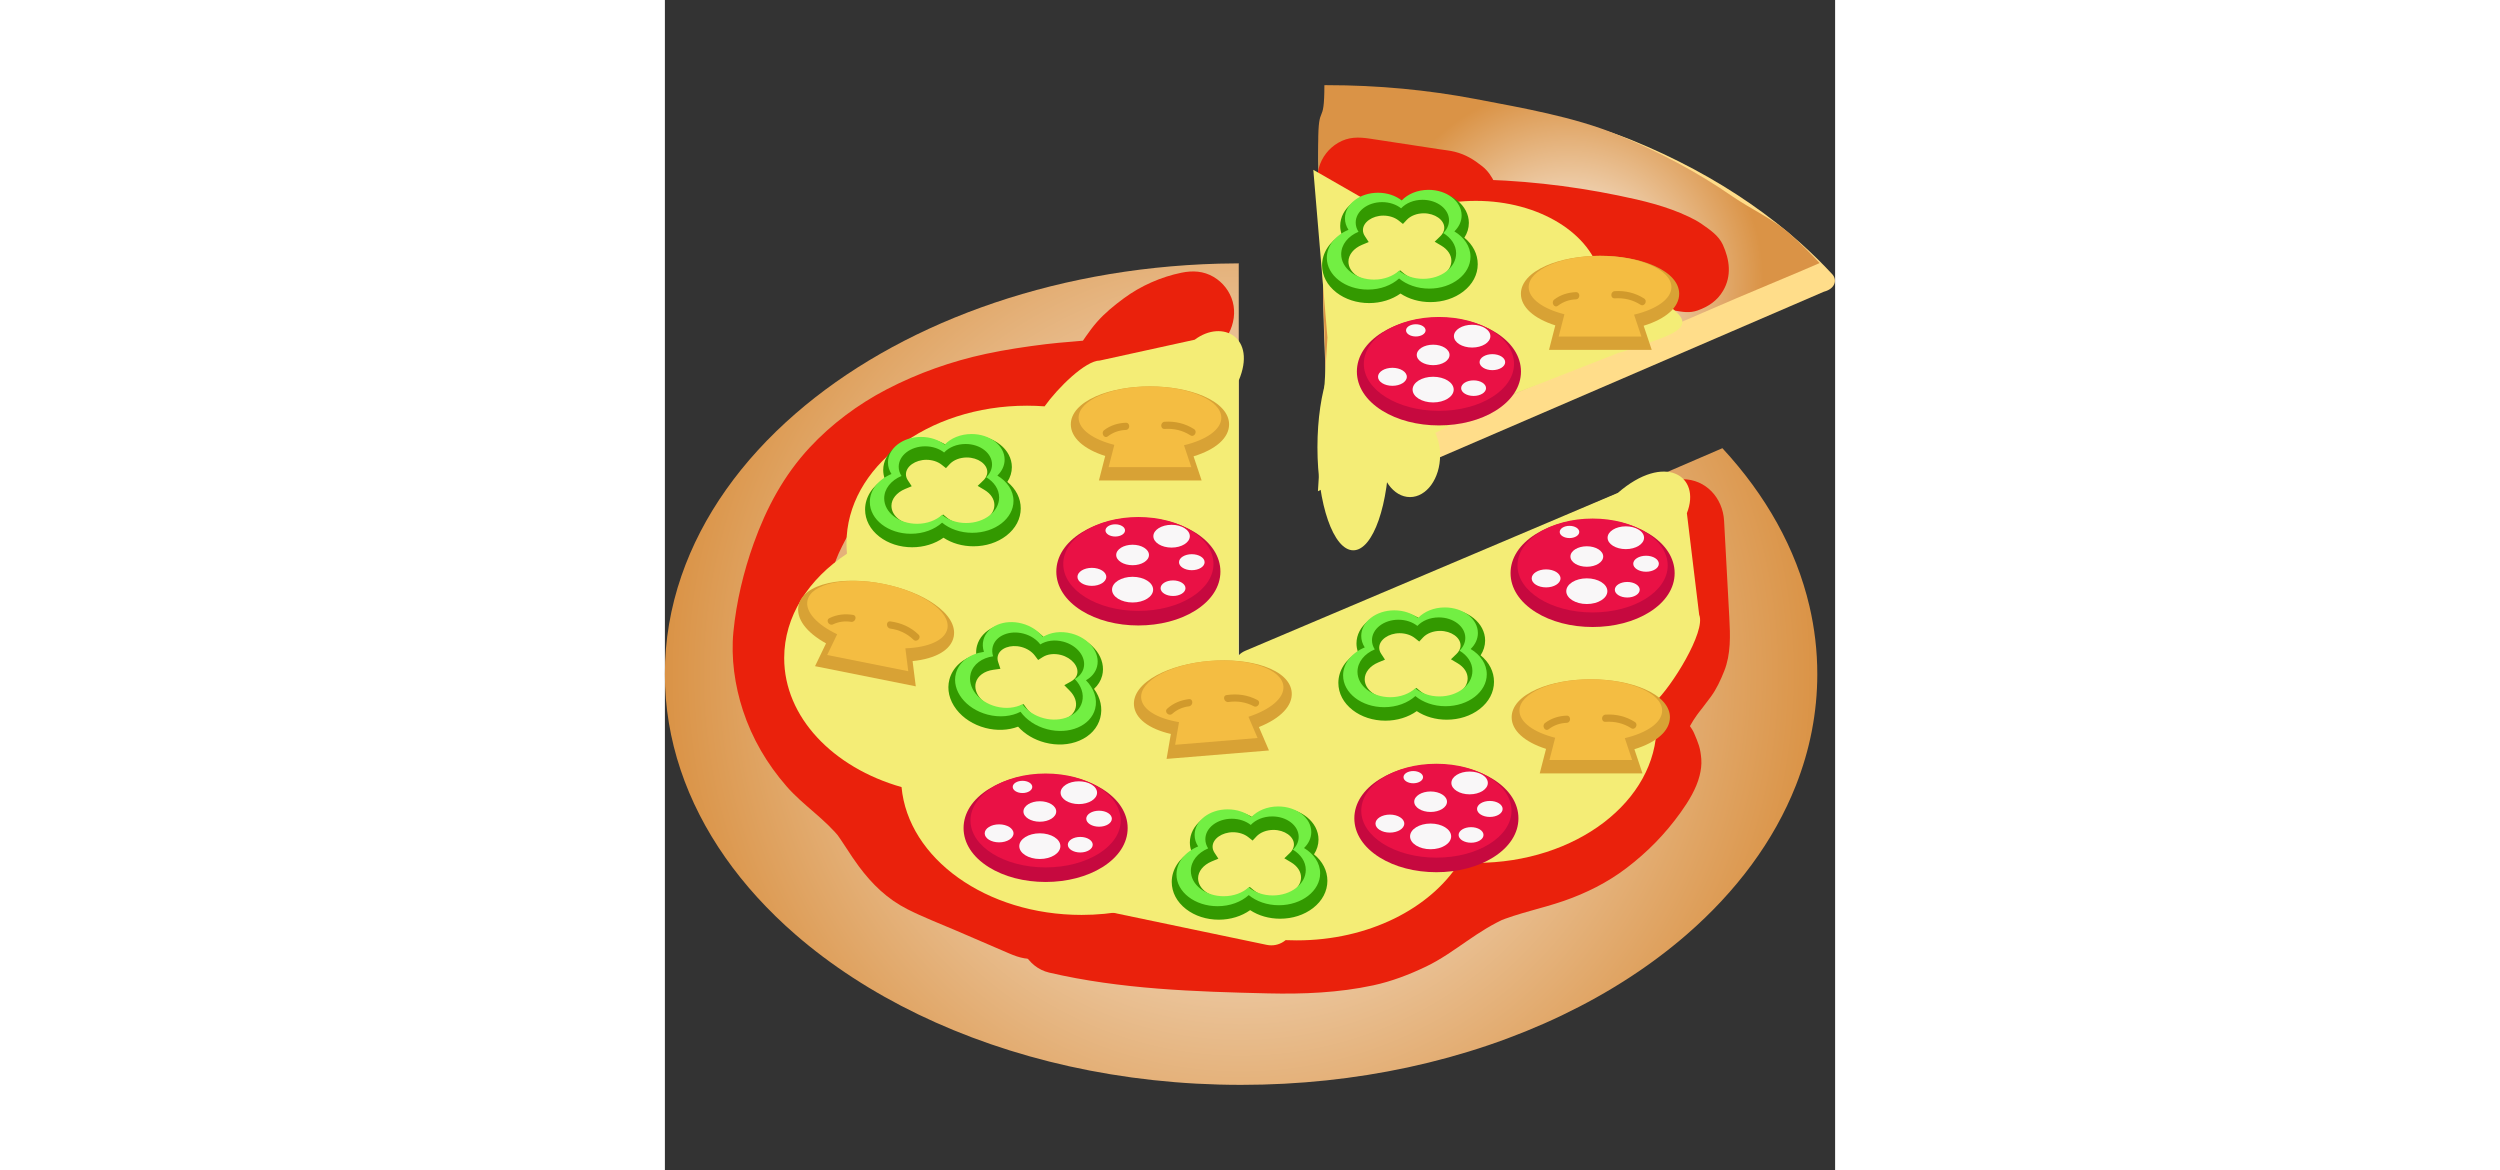 <?xml version="1.0" encoding="UTF-8" standalone="no"?>
<!-- Uploaded to: SVG Repo, www.svgrepo.com, Generator: SVG Repo Mixer Tools -->
<svg 
   xmlns:dc="http://purl.org/dc/elements/1.1/"
   xmlns:cc="http://creativecommons.org/ns#"
   xmlns:rdf="http://www.w3.org/1999/02/22-rdf-syntax-ns#"
   xmlns:svg="http://www.w3.org/2000/svg"
   xmlns="http://www.w3.org/2000/svg"
   xmlns:sodipodi="http://sodipodi.sourceforge.net/DTD/sodipodi-0.dtd"
   xmlns:inkscape="http://www.inkscape.org/namespaces/inkscape"
   version="1.1"
   x="0"
   y="0"
   width="376"
   height="176"
   viewBox="0 0 256 256"
   id="svg195"
   sodipodi:docname="pizza_01.svg"
   inkscape:version="0.92.4 (5da689c313, 2019-01-14)">
  <rect x="0" y="0" width="256" height="256" fill="#333333" stroke="none"/>
  <title
     id="title1006">Pizza</title>
  <sodipodi:namedview
     pagecolor="#ffffff"
     bordercolor="#666666"
     borderopacity="1"
     objecttolerance="10"
     gridtolerance="10"
     guidetolerance="10"
     inkscape:pageopacity="0"
     inkscape:pageshadow="2"
     inkscape:window-width="1920"
     inkscape:window-height="1025"
     id="namedview197"
     showgrid="false"
     inkscape:zoom="0.75247525"
     inkscape:cx="-137.72337"
     inkscape:cy="33.633698"
     inkscape:window-x="-8"
     inkscape:window-y="-8"
     inkscape:window-maximized="1"
     inkscape:current-layer="svg195"
     fit-margin-top="0"
     fit-margin-left="0"
     fit-margin-right="0"
     fit-margin-bottom="0" />
  <defs
     id="defs12">
    <radialGradient
       id="Gradient_1"
       gradientUnits="userSpaceOnUse"
       cx="1095.198"
       cy="333"
       r="175">
      <stop
         offset="0"
         stop-color="#FFFFFF"
         id="stop2" />
      <stop
         offset="1"
         stop-color="#DA9346"
         id="stop4" />
    </radialGradient>
    <radialGradient
       id="Gradient_2"
       gradientUnits="userSpaceOnUse"
       cx="800.074"
       cy="688.213"
       r="518.75">
      <stop
         offset="0"
         stop-color="#FFFFFF"
         id="stop7" />
      <stop
         offset="1"
         stop-color="#DA9346"
         id="stop9" />
    </radialGradient>
  </defs>
  <g
     id="レイヤー_1"
     transform="matrix(0.243,0,0,0.243,-68.371,-19.764)">
    <g
       id="g18">
      <path
         d="m 618.583,801.833 h -4.167 c -9.906,0 -19.515,3.983 -26.516,10.983 -7.001,7.001 -10.984,16.611 -10.984,26.517 0,9.906 3.983,19.516 10.984,26.516 7.001,7.001 16.61,10.984 26.516,10.984 h 4.167 c 9.906,0 19.516,-3.983 26.517,-10.984 7,-7 10.983,-16.61 10.983,-26.516 0,-9.906 -3.983,-19.516 -10.983,-26.517 -7.001,-7 -16.611,-10.983 -26.517,-10.983"
         id="path14"
         inkscape:connector-curvature="0"
         style="fill:#ea210c" />
      <path
         d="m 879.407,522.583 c 0,-19.481 -1.411,-55.997 -2.775,-91.31 -1.371,-35.502 -2.79,-72.212 -2.79,-92.081 0,-19.396 -1.052,-38.2 -2.069,-56.385 -1.031,-18.458 -2.098,-37.546 -2.098,-57.5 0,-20.167 1.406,-25.052 3.551,-30.203 0.898,-2.154 2.015,-4.836 2.015,-22.512 v -0.102 c 0,-5.456 4.414,-9.883 9.87,-9.9 l 2.213,-0.007 c 46.019,0 91.691,4.242 135.75,12.609 l 8.501,1.609 c 41.15,7.777 83.702,15.818 120.284,30.689 38.62,15.7 74.443,34.892 106.477,57.044 16.347,11.305 31.829,23.481 46.014,36.193 9.786,8.769 19.137,17.957 27.792,27.309 l 0.097,0.105 c 4.641,5.014 2.928,13.11 -7.512,15.815 L 889.06,531.826 c -2.368,2.818 -9.653,-1.974 -9.653,-9.091 z"
         id="path16"
         inkscape:connector-curvature="0"
         style="fill:#ffdd8a" />
    </g>
    <path
       d="m 875.074,158.01 c 0,39.35 -5.566,13.363 -5.566,52.713 v 0 c 0,39.352 4.167,74.536 4.167,113.886 v 0 c 0,39.351 5.566,144.04 5.566,183.391 v 0 c 40.791,-17.59 81.583,-35.181 122.375,-52.772 v 0 c 40.792,-17.59 81.583,-35.181 122.375,-52.771 v 0 c 40.793,-17.591 81.584,-35.181 122.376,-52.772 v 0 c 17.335,-7.475 40.92,-17.034 58.256,-24.509 v 0 c 5.421,-2.338 10.842,-4.676 16.264,-7.014 v 0 c -8.495,-9.178 -17.549,-18.071 -27.127,-26.654 v 0 c -13.936,-12.487 -35.231,-22.234 -51.279,-33.332 v 0 c -31.299,-21.643 -66.412,-40.5 -104.554,-56.005 v 0 c -38.142,-15.505 -83.478,-23.494 -126.885,-31.737 v 0 C 968.331,162.323 923.452,158 877.157,158 v 0 c -0.695,0 -1.389,0.008 -2.083,0.01 z"
       id="path20"
       inkscape:connector-curvature="0"
       style="fill:url(#Gradient_1)" />
    <g
       id="g60">
      <path
         d="m 896.322,278.499 41.166,6.279 c 7.187,1.097 14.375,2.193 21.563,3.29 5.972,0.911 12.127,1.466 17.833,3.552 -2.986,-1.26 -5.972,-2.52 -8.958,-3.78 1.337,0.589 2.538,1.227 3.765,2.02 -2.529,-1.954 -5.059,-3.909 -7.589,-5.863 1.116,0.882 2.049,1.768 2.964,2.857 -1.955,-2.53 -3.909,-5.06 -5.864,-7.59 0.996,1.417 1.78,2.859 2.492,4.436 -1.26,-2.986 -2.52,-5.972 -3.781,-8.958 4.623,11.406 7.809,22.29 16.851,31.264 9.452,9.38 20.633,11.641 33.323,11.839 5.178,0.081 10.354,0.247 15.529,0.451 20.052,0.792 40.058,2.599 59.95,5.233 -3.323,-0.447 -6.646,-0.894 -9.969,-1.34 16.684,2.259 33.266,5.134 49.735,8.626 15.498,3.285 31.229,6.721 45.897,12.835 -2.986,-1.26 -5.972,-2.521 -8.958,-3.781 6.658,2.899 12.905,6.389 18.659,10.833 -2.529,-1.955 -5.059,-3.91 -7.589,-5.864 0.222,0.224 0.444,0.447 0.666,0.671 -1.955,-2.53 -3.909,-5.059 -5.864,-7.589 0.413,0.531 0.733,1.114 0.959,1.748 -1.26,-2.986 -2.52,-5.972 -3.78,-8.958 0.225,0.607 0.358,1.234 0.399,1.88 l -1.34,-9.969 c -0.011,0.28 -0.023,0.559 -0.034,0.838 0.446,-3.323 0.893,-6.646 1.339,-9.969 -0.067,0.229 -0.135,0.458 -0.203,0.687 3.215,-5.515 6.43,-11.031 9.644,-16.547 -0.127,0.159 -0.254,0.318 -0.381,0.476 5.516,-3.214 11.032,-6.429 16.548,-9.644 -0.19,0.068 -0.379,0.137 -0.569,0.205 h 19.938 c -0.255,-0.043 -0.51,-0.087 -0.765,-0.13 -10.341,-1.744 -19.532,-1.705 -28.896,3.781 -8.383,4.91 -14.656,13.037 -17.234,22.411 -2.662,9.679 -1.293,20.235 3.781,28.896 4.497,7.678 13.287,15.694 22.411,17.233 7.416,1.252 13.889,2.577 21.272,-0.075 9.679,-3.476 17.529,-8.725 22.792,-17.71 7.867,-13.429 5.876,-27.834 -0.161,-41.259 -3.803,-8.455 -11.808,-13.738 -19.112,-18.834 -3.636,-2.538 -7.582,-4.612 -11.579,-6.514 -20.223,-9.626 -41.783,-14.673 -63.604,-19.163 -44.424,-9.142 -89.953,-14.094 -135.306,-14.531 8.839,3.661 17.677,7.322 26.516,10.983 -1.005,-0.801 -1.815,-1.602 -2.633,-2.593 1.955,2.53 3.909,5.06 5.864,7.59 -0.958,-1.395 -1.708,-2.815 -2.39,-4.363 1.26,2.986 2.52,5.972 3.78,8.958 -4.607,-11.601 -7.959,-24.24 -18.264,-32.383 -7.717,-6.099 -14.775,-10.457 -24.503,-12.957 -4.441,-1.141 -9.119,-1.57 -13.643,-2.26 -20.91,-3.19 -41.819,-6.379 -62.729,-9.569 -10.432,-1.591 -19.425,-1.768 -28.896,3.78 -8.383,4.911 -14.655,13.038 -17.233,22.412 -2.663,9.679 -1.293,20.235 3.78,28.896 4.434,7.569 13.335,15.849 22.411,17.233"
         id="path22"
         inkscape:connector-curvature="0"
         style="fill:#ea210c" />
      <path
         d="m 1191.741,362.167 c -14.619,-12.995 -20.987,-35.417 -46.875,-35.417 -7.564,0 -14.703,1.362 -21.029,3.766 -8.114,-38.674 -55.301,-68.349 -112.304,-68.349 -25.956,0 -49.872,6.157 -68.996,16.51 l -77.429,-44.473 12.72,151.04 -8.561,138.351 155.934,-77.608 -1.944,-1.289 116.904,-45.812 c 1.557,-0.302 3.127,-0.729 4.705,-1.302 34.375,-12.5 65.625,-18.75 46.875,-35.417"
         id="path24"
         inkscape:connector-curvature="0"
         style="fill:#f4ed76" />
      <path
         d="m 933.407,484.042 c 0,51.201 -14.457,92.708 -32.292,92.708 -17.834,0 -32.291,-41.507 -32.291,-92.708 0,-51.201 14.457,-92.708 32.291,-92.708 17.835,0 32.292,41.507 32.292,92.708"
         id="path26"
         inkscape:connector-curvature="0"
         style="fill:#f4ed76" />
      <path
         d="m 979.241,491.333 c 0,20.711 -12.126,37.5 -27.083,37.5 -14.958,0 -27.084,-16.789 -27.084,-37.5 0,-20.711 12.126,-37.5 27.084,-37.5 14.957,0 27.083,16.789 27.083,37.5"
         id="path28"
         inkscape:connector-curvature="0"
         style="fill:#f4ed76" />
      <path
         d="m 978.192,464.323 c -19.217,0 -37.373,-4.733 -51.124,-13.327 -14.665,-9.165 -22.74,-21.659 -22.74,-35.178 0,-13.521 8.075,-26.013 22.74,-35.179 13.751,-8.595 31.907,-13.328 51.124,-13.328 19.217,0 37.374,4.733 51.124,13.328 14.665,9.166 22.741,21.658 22.741,35.179 0,13.519 -8.076,26.013 -22.741,35.178 -13.75,8.594 -31.907,13.327 -51.124,13.327"
         id="path30"
         inkscape:connector-curvature="0"
         style="fill:#c6093f" />
      <path
         d="m 1045.815,408.951 c 0,23.342 -30.276,42.264 -67.622,42.264 -37.347,0 -67.623,-18.922 -67.623,-42.264 0,-23.342 30.276,-42.264 67.623,-42.264 37.346,0 67.622,18.922 67.622,42.264"
         id="path32"
         inkscape:connector-curvature="0"
         style="fill:#ea1145" />
      <path
         d="m 987.744,400.863 c 0,5.092 -6.605,9.221 -14.753,9.221 -8.148,0 -14.753,-4.129 -14.753,-9.221 0,-5.092 6.605,-9.221 14.753,-9.221 8.148,0 14.753,4.129 14.753,9.221"
         id="path34"
         inkscape:connector-curvature="0"
         style="fill:#f9f7f8" />
      <path
         d="m 991.488,432.073 c 0,6.385 -8.281,11.561 -18.497,11.561 -10.216,0 -18.497,-5.176 -18.497,-11.561 0,-6.385 8.281,-11.561 18.497,-11.561 10.216,0 18.497,5.176 18.497,11.561"
         id="path36"
         inkscape:connector-curvature="0"
         style="fill:#f9f7f8" />
      <path
         d="m 1020.612,430.773 c 0,3.869 -5.019,7.006 -11.209,7.006 -6.191,0 -11.21,-3.137 -11.21,-7.006 0,-3.869 5.019,-7.006 11.21,-7.006 6.19,0 11.209,3.137 11.209,7.006"
         id="path38"
         inkscape:connector-curvature="0"
         style="fill:#f9f7f8" />
      <path
         d="m 966.189,378.755 c 0,3.039 -3.941,5.502 -8.803,5.502 -4.862,0 -8.804,-2.463 -8.804,-5.502 0,-3.039 3.942,-5.502 8.804,-5.502 4.862,0 8.803,2.463 8.803,5.502"
         id="path40"
         inkscape:connector-curvature="0"
         style="fill:#f9f7f8" />
      <path
         d="m 1037.832,407.365 c 0,3.978 -5.159,7.203 -11.524,7.203 -6.364,0 -11.524,-3.225 -11.524,-7.203 0,-3.978 5.16,-7.203 11.524,-7.203 6.365,0 11.524,3.225 11.524,7.203"
         id="path42"
         inkscape:connector-curvature="0"
         style="fill:#f9f7f8" />
      <path
         d="m 949.296,420.56 c 0,4.477 -5.807,8.106 -12.97,8.106 -7.163,0 -12.97,-3.629 -12.97,-8.106 0,-4.477 5.807,-8.106 12.97,-8.106 7.163,0 12.97,3.629 12.97,8.106"
         id="path44"
         inkscape:connector-curvature="0"
         style="fill:#f9f7f8" />
      <path
         d="m 1024.514,383.957 c 0,5.665 -7.348,10.257 -16.412,10.257 -9.064,0 -16.412,-4.592 -16.412,-10.257 0,-5.665 7.348,-10.257 16.412,-10.257 9.064,0 16.412,4.592 16.412,10.257"
         id="path46"
         inkscape:connector-curvature="0"
         style="fill:#f9f7f8" />
      <path
         d="m 928.212,275.437 c -9.989,0 -18.427,5.969 -18.427,13.034 0,1.841 0.56,3.635 1.665,5.332 l 3.536,5.432 -5.984,2.49 c -7.568,3.15 -12.269,8.969 -12.269,15.188 0,9.645 10.853,17.493 24.192,17.493 7.322,0 14.193,-2.41 18.85,-6.612 l 3.462,-3.123 3.591,2.972 c 4.652,3.852 11.311,6.061 18.27,6.061 13.409,0 24.319,-7.891 24.319,-17.592 0,-5.238 -3.272,-10.191 -8.977,-13.588 l -6.062,-3.609 5.074,-4.903 c 1.63,-1.576 3.574,-4.177 3.574,-7.627 0,-7.065 -8.439,-13.033 -18.427,-13.033 -6.16,0 -11.909,2.222 -15.381,5.945 l -3.398,3.642 -3.901,-3.098 c -3.524,-2.799 -8.52,-4.404 -13.707,-4.404 m -12.824,78.736 c -11.067,0 -21.526,-3.376 -29.45,-9.507 -8.335,-6.447 -12.925,-15.146 -12.925,-24.495 0,-11.134 6.648,-21.356 17.682,-27.672 -0.902,-2.553 -1.368,-5.211 -1.368,-7.88 0,-15.675 15.777,-28.427 35.169,-28.427 7.602,0 14.841,1.927 20.839,5.492 6.521,-5.19 15.256,-8.099 24.644,-8.099 19.393,0 35.169,12.752 35.169,28.427 0,4.668 -1.415,9.238 -4.063,13.305 7.727,6.317 12.053,14.76 12.053,23.854 0,9.381 -4.607,18.111 -12.972,24.582 -7.955,6.154 -18.454,9.543 -29.563,9.543 -10.004,0 -19.429,-2.717 -27.005,-7.721 -7.711,5.504 -17.75,8.598 -28.21,8.598"
         id="path48"
         inkscape:connector-curvature="0"
         style="fill:#339900" />
      <path
         d="m 963.974,332.356 c -8.569,0 -16.286,-2.81 -21.709,-7.3 -5.426,4.896 -13.474,8.002 -22.464,8.002 -16.339,0 -29.585,-10.247 -29.585,-22.887 0,-8.723 6.31,-16.305 15.59,-20.167 -1.62,-2.489 -2.538,-5.298 -2.538,-8.275 0,-10.177 10.665,-18.427 23.82,-18.427 6.692,0 12.735,2.137 17.062,5.574 4.326,-4.638 11.367,-7.659 19.325,-7.659 13.155,0 23.82,8.25 23.82,18.427 0,4.353 -1.956,8.351 -5.219,11.505 7.058,4.202 11.611,10.799 11.611,18.222 0,12.694 -13.303,22.985 -29.713,22.985 m 28.133,-42.705 c 4.079,-3.941 6.524,-8.939 6.524,-14.381 0,-12.721 -13.331,-23.034 -29.775,-23.034 -9.947,0 -18.749,3.778 -24.157,9.575 -5.408,-4.296 -12.962,-6.968 -21.327,-6.968 -16.444,0 -29.775,10.313 -29.775,23.034 0,3.721 1.147,7.233 3.173,10.344 -11.601,4.828 -19.488,14.304 -19.488,25.208 0,15.801 16.557,28.609 36.982,28.609 11.237,0 21.296,-3.882 28.079,-10.002 6.779,5.612 16.425,9.125 27.137,9.125 20.512,0 37.141,-12.864 37.141,-28.732 0,-9.279 -5.691,-17.525 -14.514,-22.778"
         id="path50"
         inkscape:connector-curvature="0"
         style="fill:#72ef43" />
      <path
         d="m 1077.29,396.333 5.675,-22.071 c -19.521,-6.231 -30.969,-16.622 -30.969,-28.428 0,-9.904 8.037,-18.886 22.632,-25.292 13.103,-5.75 30.368,-8.917 48.615,-8.917 18.248,0 35.513,3.167 48.615,8.917 14.595,6.406 22.633,15.388 22.633,25.292 0,12.075 -11.823,22.573 -31.996,28.755 l 7.286,21.744 z"
         id="path52"
         inkscape:connector-curvature="0"
         style="fill:#d8a235" />
      <path
         d="m 1187.483,339.82 c 0,-15.571 -28.761,-28.194 -64.24,-28.194 -35.478,0 -64.24,12.623 -64.24,28.194 0,10.444 12.94,19.561 32.166,24.433 l -5.156,20.051 h 74.46 l -6.599,-19.695 c 20.02,-4.775 33.609,-14.086 33.609,-24.789"
         id="path54"
         inkscape:connector-curvature="0"
         style="fill:#f4bd42" />
      <path
         d="m 1085.34,356.562 c 4.747,-3.604 10.164,-5.497 16.117,-5.729 4.172,-0.163 4.188,-6.656 0,-6.492 -7.02,0.273 -13.765,2.341 -19.394,6.615 -3.288,2.497 -0.06,8.139 3.277,5.606"
         id="path56"
         inkscape:connector-curvature="0"
         style="fill:#d19a2c" />
      <path
         d="m 1136.525,349.925 c 8.271,-0.535 16.052,1.228 23.062,5.708 3.539,2.262 6.792,-3.36 3.276,-5.606 -7.885,-5.04 -17.024,-7.197 -26.338,-6.594 -4.156,0.269 -4.182,6.763 0,6.492"
         id="path58"
         inkscape:connector-curvature="0"
         style="fill:#d19a2c" />
    </g>
    <path
       d="M 779.731,318.702 C 626.328,322.919 490.009,374.62 398.88,453.77 v 0 c -48.324,41.973 -83.939,91.662 -102.656,146.084 v 0 c -9.737,28.311 -14.9,57.903 -14.9,88.354 v 0 c 0,29.664 4.899,58.511 14.153,86.156 v 0 c 18.508,55.283 54.43,105.751 103.407,148.288 v 0 c 63.424,55.088 148.74,96.88 246.469,118.62 v 0 c 48.865,10.87 100.833,16.728 154.721,16.728 v 0 c 52.218,0 102.635,-5.5 150.171,-15.731 v 0 c 99.632,-21.446 186.612,-63.675 251.019,-119.617 v 0 c 44.781,-38.895 78.65,-84.419 98.271,-134.192 v 0 c 12.568,-31.882 19.289,-65.507 19.289,-100.252 v 0 c 0,-20.786 -2.406,-41.173 -7.031,-61.024 v 0 c -12.091,-51.901 -39.345,-100.15 -78.406,-142.355 v 0 C 1103.824,540.699 974.262,596.57 844.699,652.442 v 0 c -15.569,6.714 -31.139,13.428 -46.709,20.141 v 0 -354.157 c -6.112,0.017 -12.198,0.109 -18.259,0.276 z"
       id="path62"
       inkscape:connector-curvature="0"
       style="fill:url(#Gradient_2)" />
    <g
       id="g192">
      <path
         d="m 627.223,956.909 c 64.372,15.039 131.367,17.199 197.202,18.74 31.686,0.741 63.526,-0.562 94.611,-7.246 16.548,-3.558 32.432,-9.651 47.669,-16.96 13.034,-6.253 24.85,-14.727 36.713,-22.906 11.482,-7.917 23.159,-15.481 36.009,-21.007 -2.986,1.26 -5.972,2.52 -8.958,3.78 19.536,-8.107 40.413,-12.056 60.346,-18.99 19.974,-6.948 39.047,-16.462 55.905,-29.265 19.254,-14.621 35.034,-30.734 49.156,-50.43 7.079,-9.873 14.025,-21.153 16.989,-32.982 1.211,-4.834 1.933,-10.016 1.527,-15.011 -0.814,-10.025 -2.55,-14.065 -6.514,-23.322 -1.855,-4.331 -5.253,-7.888 -7.315,-12.139 1.26,2.986 2.52,5.972 3.78,8.958 -0.991,-2.414 -1.646,-4.791 -2.045,-7.37 l 1.34,9.969 c -0.257,-2.585 -0.24,-5.083 0.01,-7.668 -0.447,3.323 -0.893,6.646 -1.34,9.969 0.596,-4.268 1.769,-8.285 3.38,-12.277 l -3.781,8.958 c 3.089,-7.07 7.367,-13.253 12.058,-19.341 -1.955,2.53 -3.909,5.06 -5.864,7.59 5.015,-6.449 10.131,-12.826 14.937,-19.434 5.208,-7.161 8.678,-14.804 11.972,-23.036 6.08,-15.194 5.471,-32.147 4.605,-48.183 -1.568,-29.024 -3.135,-58.048 -4.703,-87.071 -1.102,-20.405 -16.224,-37.5 -37.5,-37.5 -19.607,0 -38.603,17.071 -37.5,37.5 1.033,19.129 2.066,38.258 3.1,57.388 0.498,9.235 0.997,18.469 1.496,27.704 0.51,9.446 1.253,18.904 0.071,28.328 0.446,-3.323 0.893,-6.646 1.339,-9.969 -0.652,4.109 -1.683,8.002 -3.229,11.865 1.26,-2.986 2.52,-5.972 3.78,-8.958 -3.095,7.062 -7.48,13.284 -12.158,19.374 1.954,-2.529 3.909,-5.059 5.863,-7.589 -12.239,15.772 -24.194,30.284 -29.347,50.07 -3.118,11.974 -3.175,24.787 0.108,36.723 1.535,5.58 4.098,11.064 7.162,15.986 1.956,3.142 4.16,5.994 5.627,9.421 -1.26,-2.986 -2.52,-5.972 -3.78,-8.958 0.371,0.965 0.633,1.959 0.789,2.981 -0.447,-3.323 -0.893,-6.646 -1.34,-9.969 0.161,1.122 0.183,2.247 0.067,3.374 l 1.339,-9.969 c -0.353,2.316 -0.985,4.383 -1.871,6.55 1.26,-2.986 2.52,-5.972 3.78,-8.958 -4.042,8.608 -9.565,16.618 -15.305,24.172 1.955,-2.53 3.909,-5.06 5.864,-7.59 -9.283,11.987 -19.999,22.671 -31.989,31.948 2.529,-1.955 5.059,-3.909 7.589,-5.864 -11.654,8.851 -24.266,16.213 -37.737,21.938 l 8.958,-3.78 c -13.108,5.426 -26.808,9.033 -40.444,12.848 -16.392,4.584 -32.486,10.197 -47.666,17.985 -24.712,12.679 -45.208,31.966 -70.935,42.931 2.986,-1.26 5.972,-2.52 8.958,-3.781 -15.866,6.561 -32.51,10.555 -49.49,12.904 3.323,-0.447 6.646,-0.893 9.969,-1.34 -32.648,4.295 -65.654,2.786 -98.455,1.614 -35.936,-1.285 -71.901,-2.955 -107.57,-7.735 3.323,0.446 6.646,0.893 9.969,1.339 -15.879,-2.18 -31.652,-4.983 -47.262,-8.63 -19.888,-4.646 -40.554,5.921 -46.129,26.192 -5.258,19.113 6.288,41.479 26.191,46.129"
         id="path64"
         inkscape:connector-curvature="0"
         style="fill:#ea210c" />
      <path
         d="m 746.448,326.833 c -18.432,3.761 -36.716,11.829 -51.857,23.008 -8.79,6.49 -17.131,13.248 -24.341,21.469 -7.221,8.235 -12.74,17.384 -19.112,26.172 1.955,-2.53 3.909,-5.06 5.864,-7.59 -1.275,1.591 -2.59,2.958 -4.184,4.23 2.53,-1.954 5.06,-3.909 7.59,-5.863 -1.319,0.86 -2.594,1.532 -4.043,2.147 2.986,-1.26 5.972,-2.52 8.958,-3.78 -1.979,0.672 -3.935,1.129 -5.996,1.473 3.323,-0.447 6.646,-0.893 9.969,-1.34 -14.912,1.951 -30.018,2.549 -44.96,4.402 -18.036,2.236 -36.007,4.884 -53.782,8.696 -31.077,6.667 -61.442,17.386 -89.651,32.067 -25.519,13.28 -49.543,31.149 -69.136,52.231 -23.307,25.081 -38.97,54.336 -50.462,86.405 -9.18,25.618 -15.565,52.42 -18.246,79.504 -2.327,23.499 1.218,48.433 8.559,70.795 8.381,25.533 21.694,48.157 39.298,68.38 14.9,17.117 34.597,29.268 48.649,47.21 -1.955,-2.53 -3.909,-5.06 -5.864,-7.59 7.978,10.456 14.442,21.954 22.308,32.489 12.023,16.103 25.56,29.301 43.692,38.512 14.152,7.189 29.167,12.903 43.737,19.183 15.817,6.816 31.633,13.633 47.45,20.45 9.711,4.185 18.25,6.708 28.896,3.78 9.374,-2.579 17.501,-8.851 22.411,-17.234 5.074,-8.66 6.443,-19.217 3.781,-28.896 -2.314,-8.411 -8.834,-18.79 -17.234,-22.411 l -54.75,-23.596 c -17.331,-7.469 -36.268,-13.79 -51.472,-25.236 2.53,1.954 5.06,3.909 7.59,5.863 -5.384,-4.28 -10.011,-9.217 -14.255,-14.618 1.955,2.53 3.909,5.06 5.864,7.59 -13.346,-17.439 -23.503,-36.855 -39.12,-52.599 -14.697,-14.816 -31.751,-26.653 -44.681,-43.252 1.954,2.529 3.909,5.059 5.863,7.589 -8.017,-10.524 -14.594,-21.95 -19.738,-34.137 1.26,2.986 2.52,5.972 3.78,8.958 -5.02,-12.242 -8.492,-24.965 -10.349,-38.066 0.447,3.323 0.893,6.646 1.34,9.969 -1.772,-13.519 -1.705,-27.028 0.11,-40.538 -0.446,3.323 -0.893,6.646 -1.339,9.969 3.822,-26.304 11.618,-52.793 21.923,-77.273 -1.26,2.986 -2.52,5.972 -3.78,8.958 6.548,-15.233 14.643,-29.59 24.775,-42.732 -1.954,2.53 -3.909,5.06 -5.863,7.589 10.396,-13.246 22.439,-24.982 35.704,-35.337 -2.529,1.954 -5.059,3.909 -7.589,5.863 17.208,-13.238 36.112,-23.973 56.066,-32.491 -2.986,1.261 -5.972,2.521 -8.958,3.781 31.57,-13.264 65.084,-20.825 98.926,-25.447 -3.323,0.447 -6.646,0.893 -9.969,1.34 16.273,-2.17 32.607,-3.219 48.921,-4.916 15.606,-1.624 28.709,-5.692 40.357,-16.765 7.039,-6.693 11.379,-15.998 17.19,-23.702 -1.955,2.529 -3.91,5.059 -5.864,7.589 5.66,-7.277 12.135,-13.738 19.393,-19.421 -2.53,1.954 -5.06,3.909 -7.59,5.863 7.339,-5.58 15.232,-10.209 23.694,-13.872 -2.986,1.261 -5.972,2.521 -8.958,3.781 6.615,-2.75 13.403,-4.85 20.423,-6.282 20.037,-4.088 31.332,-27.441 26.191,-46.13 -2.578,-9.373 -8.85,-17.5 -17.233,-22.411 -9.131,-5.348 -18.765,-5.847 -28.896,-3.78"
         id="path66"
         inkscape:connector-curvature="0"
         style="fill:#ea210c" />
      <path
         d="m 1212.503,634.834 -11.084,-91.495 c 13.357,-33.813 -20.148,-54.808 -62.187,-18.225 L 803.889,667.212 c -2.264,0.959 -4.262,2.326 -5.981,4.011 v -247.17 c 16.666,-38.97 -14.584,-55.636 -39.584,-36.886 l -85.416,18.75 c -12.882,0 -37.867,24.593 -49.714,41.233 -5.215,-0.385 -10.501,-0.588 -15.849,-0.588 -89.746,0 -162.5,55.498 -162.5,123.959 0,3.12 0.155,6.212 0.452,9.274 -34.614,22.733 -56.535,56.4 -56.535,93.976 0,53.202 43.942,98.57 105.648,116.153 5.971,64.314 76.251,115.076 162.081,115.076 27.88,0 54.117,-5.359 77.046,-14.796 29.538,23.254 70.905,37.713 116.704,37.713 64.545,0 120.3,-28.707 146.524,-70.296 4.912,0.341 9.884,0.525 14.914,0.525 89.746,0 162.5,-55.498 162.5,-123.959 0,-6.862 -0.743,-13.59 -2.149,-20.149 15.502,-13.942 46.747,-64.398 40.473,-79.204"
         id="path68"
         inkscape:connector-curvature="0"
         style="fill:#f4ed76" />
      <path
         d="m 846.882,916.483 c -2.262,10.812 -12.86,17.743 -23.672,15.481 L 666.601,899.202 C 655.789,896.94 648.858,886.342 651.12,875.53 l 6.312,-30.18 c 2.263,-10.811 12.861,-17.743 23.672,-15.481 l 156.611,32.762 c 10.811,2.262 17.742,12.86 15.48,23.672 z"
         id="path70"
         inkscape:connector-curvature="0"
         style="fill:#f4ed76" />
      <path
         d="m 416.535,681.069 9.898,-20.527 c -17.917,-9.943 -27.103,-22.379 -24.785,-33.955 1.945,-9.711 11.59,-16.941 27.158,-20.356 13.977,-3.066 31.528,-2.781 49.42,0.802 17.892,3.583 34.2,10.078 45.918,18.289 13.053,9.146 19.171,19.532 17.226,29.243 -2.371,11.84 -16.025,19.813 -37.019,21.913 l 2.874,22.751 z"
         id="path72"
         inkscape:connector-curvature="0"
         style="fill:#d8a235" />
      <path
         d="m 535.679,647.292 c 3.057,-15.268 -22.665,-33.293 -57.454,-40.259 -34.788,-6.966 -65.467,-0.236 -68.525,15.032 -2.05,10.241 8.847,21.721 26.742,30.274 l -8.992,18.648 73.01,14.62 -2.603,-20.608 c 20.567,-0.751 35.72,-7.212 37.822,-17.707"
         id="path74"
         inkscape:connector-curvature="0"
         style="fill:#f4bd42" />
      <path
         d="m 432.82,643.386 c 5.023,-2.428 10.624,-3.11 16.12,-2.239 4.094,0.65 5.852,-5.606 1.726,-6.26 -7.348,-1.166 -14.396,-0.358 -21.123,2.893 -3.769,1.822 -0.475,7.419 3.277,5.606"
         id="path76"
         inkscape:connector-curvature="0"
         style="fill:#d19a2c" />
      <path
         d="m 484.367,647.258 c 7.821,1.027 15.05,4.448 20.716,9.93 3.009,2.911 7.604,-1.675 4.591,-4.591 -7.003,-6.776 -15.705,-10.57 -25.307,-11.831 -4.142,-0.544 -4.089,5.955 0,6.492"
         id="path78"
         inkscape:connector-curvature="0"
         style="fill:#d19a2c" />
      <path
         d="m 792.864,830.552 c -9.989,0 -18.427,5.969 -18.427,13.034 0,1.841 0.56,3.635 1.665,5.332 l 3.536,5.432 -5.984,2.49 c -7.568,3.15 -12.269,8.969 -12.269,15.188 0,9.645 10.853,17.493 24.192,17.493 7.322,0 14.193,-2.41 18.85,-6.612 l 3.462,-3.123 3.591,2.972 c 4.652,3.852 11.311,6.061 18.27,6.061 13.409,0 24.319,-7.891 24.319,-17.592 0,-5.238 -3.272,-10.191 -8.977,-13.588 l -6.062,-3.609 5.074,-4.903 c 1.63,-1.576 3.574,-4.177 3.574,-7.627 0,-7.065 -8.439,-13.033 -18.427,-13.033 -6.16,0 -11.909,2.222 -15.381,5.945 l -3.398,3.642 -3.901,-3.098 c -3.524,-2.799 -8.52,-4.404 -13.707,-4.404 m -12.824,78.736 c -11.067,0 -21.526,-3.376 -29.45,-9.507 -8.335,-6.447 -12.925,-15.146 -12.925,-24.495 0,-11.134 6.648,-21.356 17.682,-27.672 -0.902,-2.553 -1.368,-5.211 -1.368,-7.88 0,-15.675 15.777,-28.427 35.169,-28.427 7.602,0 14.842,1.927 20.839,5.492 6.521,-5.19 15.256,-8.099 24.645,-8.099 19.392,0 35.168,12.752 35.168,28.427 0,4.668 -1.415,9.238 -4.063,13.305 7.728,6.317 12.053,14.76 12.053,23.854 0,9.381 -4.607,18.111 -12.972,24.582 -7.955,6.154 -18.454,9.543 -29.563,9.543 -10.004,0 -19.429,-2.717 -27.005,-7.721 -7.711,5.504 -17.75,8.598 -28.21,8.598"
         id="path80"
         inkscape:connector-curvature="0"
         style="fill:#339900" />
      <path
         d="m 828.626,887.471 c -8.569,0 -16.286,-2.81 -21.709,-7.3 -5.426,4.896 -13.474,8.002 -22.464,8.002 -16.339,0 -29.585,-10.247 -29.585,-22.887 0,-8.723 6.31,-16.305 15.59,-20.167 -1.62,-2.489 -2.538,-5.298 -2.538,-8.275 0,-10.177 10.664,-18.427 23.82,-18.427 6.692,0 12.735,2.137 17.062,5.574 4.326,-4.638 11.367,-7.659 19.325,-7.659 13.155,0 23.82,8.25 23.82,18.427 0,4.353 -1.956,8.351 -5.219,11.505 7.058,4.202 11.611,10.799 11.611,18.222 0,12.694 -13.303,22.985 -29.713,22.985 m 28.133,-42.704 c 4.079,-3.942 6.524,-8.94 6.524,-14.382 0,-12.721 -13.331,-23.034 -29.775,-23.034 -9.948,0 -18.749,3.778 -24.157,9.575 -5.408,-4.296 -12.962,-6.968 -21.327,-6.968 -16.444,0 -29.775,10.313 -29.775,23.034 0,3.721 1.147,7.233 3.173,10.344 -11.601,4.828 -19.488,14.305 -19.488,25.208 0,15.801 16.557,28.609 36.982,28.609 11.237,0 21.296,-3.882 28.079,-10.002 6.778,5.612 16.425,9.125 27.137,9.125 20.512,0 37.141,-12.864 37.141,-28.732 0,-9.279 -5.691,-17.525 -14.514,-22.777"
         id="path82"
         inkscape:connector-curvature="0"
         style="fill:#72ef43" />
      <path
         d="m 602.246,663.773 c -9.661,-2.536 -19.339,1.094 -21.133,7.928 -0.467,1.781 -0.381,3.658 0.257,5.58 l 2.041,6.152 -6.42,0.889 c -8.12,1.125 -14.145,5.56 -15.724,11.574 -2.449,9.33 6.055,19.676 18.958,23.063 7.082,1.859 14.339,1.273 19.911,-1.609 l 4.141,-2.142 2.718,3.787 c 3.522,4.907 9.402,8.735 16.133,10.502 12.97,3.404 25.526,-1.458 27.989,-10.841 1.33,-5.067 -0.577,-10.688 -5.232,-15.422 l -4.948,-5.031 6.153,-3.453 c 1.977,-1.11 4.517,-3.133 5.393,-6.47 1.794,-6.833 -4.852,-14.749 -14.513,-17.285 -5.958,-1.564 -12.083,-0.874 -16.387,1.845 l -4.211,2.66 -2.986,-3.987 c -2.698,-3.602 -7.123,-6.423 -12.14,-7.74 m -32.396,72.899 c -10.704,-2.81 -19.963,-8.731 -26.071,-16.673 -6.425,-8.352 -8.656,-17.932 -6.282,-26.974 2.827,-10.769 11.854,-18.968 24.13,-22.276 -0.225,-2.697 0,-5.387 0.677,-7.969 3.98,-15.161 22.478,-23.489 41.234,-18.565 7.354,1.93 13.866,5.632 18.762,10.603 7.625,-3.364 16.813,-3.959 25.893,-1.576 18.757,4.924 30.778,21.265 26.798,36.426 -1.185,4.515 -3.714,8.576 -7.308,11.837 5.87,8.072 7.91,17.336 5.601,26.132 -2.382,9.074 -9.055,16.348 -18.789,20.483 -9.256,3.933 -20.272,4.545 -31.017,1.724 -9.676,-2.54 -18.102,-7.561 -24.159,-14.324 -8.856,3.364 -19.352,3.808 -29.469,1.152"
         id="path84"
         inkscape:connector-curvature="0"
         style="fill:#339900" />
      <path
         d="m 622.384,727.907 c -8.289,-2.176 -15.039,-6.853 -19.144,-12.573 -6.492,3.358 -15.064,4.318 -23.759,2.036 -15.804,-4.149 -26.014,-17.423 -22.805,-29.649 2.215,-8.437 10.244,-14.168 20.2,-15.548 -0.935,-2.818 -1.11,-5.769 -0.354,-8.648 2.584,-9.843 14.994,-15.115 27.719,-11.775 6.472,1.699 11.775,5.301 15.087,9.724 5.362,-3.387 12.94,-4.522 20.637,-2.502 12.724,3.341 20.945,14.028 18.36,23.872 -1.105,4.211 -4.012,7.581 -7.969,9.802 5.76,5.857 8.488,13.394 6.603,20.573 -3.223,12.279 -18.703,18.855 -34.575,14.688 m 38.054,-34.162 c 4.946,-2.776 8.581,-6.989 9.962,-12.253 3.23,-12.304 -7.045,-25.664 -22.951,-29.839 -9.621,-2.526 -19.093,-1.108 -25.795,3.127 -4.141,-5.529 -10.769,-10.031 -18.859,-12.155 -15.906,-4.175 -31.418,2.414 -34.649,14.719 -0.944,3.599 -0.726,7.287 0.443,10.81 -12.446,1.724 -22.481,8.888 -25.25,19.434 -4.012,15.283 8.751,31.875 28.506,37.062 10.869,2.853 21.584,1.652 29.698,-2.545 5.132,7.149 13.57,12.996 23.931,15.716 19.84,5.208 39.19,-3.011 43.219,-18.359 2.356,-8.975 -1.055,-18.396 -8.255,-25.717"
         id="path86"
         inkscape:connector-curvature="0"
         style="fill:#72ef43" />
      <path
         d="m 516.795,495.27 c -9.989,0 -18.427,5.969 -18.427,13.034 0,1.841 0.56,3.635 1.665,5.332 l 3.536,5.432 -5.984,2.49 c -7.568,3.15 -12.269,8.969 -12.269,15.188 0,9.646 10.853,17.493 24.192,17.493 7.322,0 14.193,-2.41 18.85,-6.612 l 3.462,-3.123 3.591,2.972 c 4.652,3.852 11.311,6.061 18.27,6.061 13.409,0 24.319,-7.891 24.319,-17.592 0,-5.238 -3.272,-10.191 -8.977,-13.588 l -6.062,-3.609 5.074,-4.903 c 1.63,-1.576 3.574,-4.177 3.574,-7.627 0,-7.065 -8.439,-13.033 -18.427,-13.033 -6.16,0 -11.909,2.222 -15.381,5.945 l -3.398,3.642 -3.901,-3.098 c -3.524,-2.799 -8.52,-4.404 -13.707,-4.404 m -12.824,78.736 c -11.067,0 -21.526,-3.376 -29.45,-9.507 -8.335,-6.447 -12.925,-15.146 -12.925,-24.495 0,-11.134 6.648,-21.356 17.682,-27.672 -0.902,-2.553 -1.368,-5.211 -1.368,-7.88 0,-15.675 15.777,-28.427 35.169,-28.427 7.602,0 14.841,1.927 20.839,5.492 6.521,-5.19 15.256,-8.099 24.644,-8.099 19.393,0 35.169,12.752 35.169,28.427 0,4.668 -1.415,9.238 -4.063,13.305 7.728,6.317 12.053,14.76 12.053,23.854 0,9.381 -4.607,18.111 -12.972,24.582 -7.955,6.154 -18.454,9.543 -29.563,9.543 -10.004,0 -19.429,-2.717 -27.005,-7.721 -7.711,5.504 -17.75,8.598 -28.21,8.598"
         id="path88"
         inkscape:connector-curvature="0"
         style="fill:#339900" />
      <path
         d="m 552.557,552.189 c -8.569,0 -16.286,-2.81 -21.709,-7.3 -5.426,4.896 -13.474,8.002 -22.464,8.002 -16.339,0 -29.585,-10.247 -29.585,-22.887 0,-8.723 6.31,-16.305 15.59,-20.167 -1.62,-2.489 -2.538,-5.298 -2.538,-8.275 0,-10.177 10.665,-18.427 23.82,-18.427 6.692,0 12.735,2.137 17.062,5.574 4.326,-4.638 11.367,-7.659 19.325,-7.659 13.156,0 23.82,8.25 23.82,18.427 0,4.353 -1.956,8.351 -5.219,11.505 7.058,4.202 11.611,10.799 11.611,18.222 0,12.694 -13.303,22.985 -29.713,22.985 m 28.133,-42.705 c 4.079,-3.941 6.524,-8.939 6.524,-14.381 0,-12.721 -13.331,-23.034 -29.775,-23.034 -9.947,0 -18.749,3.778 -24.156,9.575 -5.409,-4.296 -12.963,-6.968 -21.328,-6.968 -16.444,0 -29.775,10.313 -29.775,23.034 0,3.721 1.147,7.233 3.173,10.344 -11.6,4.828 -19.488,14.304 -19.488,25.208 0,15.801 16.557,28.609 36.982,28.609 11.237,0 21.296,-3.882 28.079,-10.002 6.779,5.612 16.425,9.125 27.137,9.125 20.512,0 37.141,-12.864 37.141,-28.732 0,-9.279 -5.691,-17.525 -14.514,-22.778"
         id="path90"
         inkscape:connector-curvature="0"
         style="fill:#72ef43" />
      <path
         d="m 942.864,651.385 c -9.989,0 -18.427,5.969 -18.427,13.034 0,1.841 0.56,3.635 1.665,5.332 l 3.536,5.432 -5.984,2.49 c -7.568,3.15 -12.269,8.969 -12.269,15.188 0,9.645 10.853,17.493 24.192,17.493 7.322,0 14.193,-2.41 18.85,-6.612 l 3.462,-3.123 3.591,2.972 c 4.652,3.852 11.311,6.061 18.27,6.061 13.409,0 24.319,-7.891 24.319,-17.592 0,-5.238 -3.272,-10.191 -8.977,-13.588 l -6.062,-3.609 5.074,-4.903 c 1.63,-1.576 3.574,-4.177 3.574,-7.627 0,-7.065 -8.439,-13.033 -18.427,-13.033 -6.16,0 -11.909,2.222 -15.381,5.945 l -3.398,3.642 -3.901,-3.098 c -3.524,-2.799 -8.52,-4.404 -13.707,-4.404 m -12.824,78.736 c -11.067,0 -21.526,-3.376 -29.45,-9.507 -8.335,-6.447 -12.925,-15.146 -12.925,-24.495 0,-11.134 6.648,-21.356 17.682,-27.672 -0.902,-2.553 -1.368,-5.211 -1.368,-7.88 0,-15.675 15.777,-28.427 35.169,-28.427 7.602,0 14.842,1.927 20.839,5.492 6.521,-5.19 15.256,-8.099 24.645,-8.099 19.392,0 35.168,12.752 35.168,28.427 0,4.668 -1.415,9.238 -4.063,13.305 7.728,6.317 12.053,14.76 12.053,23.854 0,9.381 -4.607,18.111 -12.972,24.582 -7.955,6.154 -18.454,9.543 -29.563,9.543 -10.004,0 -19.429,-2.717 -27.005,-7.721 -7.711,5.504 -17.75,8.598 -28.21,8.598"
         id="path92"
         inkscape:connector-curvature="0"
         style="fill:#339900" />
      <path
         d="m 978.626,708.304 c -8.569,0 -16.286,-2.81 -21.709,-7.3 -5.426,4.896 -13.474,8.002 -22.464,8.002 -16.339,0 -29.585,-10.247 -29.585,-22.887 0,-8.723 6.31,-16.305 15.59,-20.167 -1.62,-2.489 -2.538,-5.298 -2.538,-8.275 0,-10.177 10.664,-18.427 23.82,-18.427 6.692,0 12.735,2.137 17.062,5.574 4.326,-4.638 11.367,-7.659 19.325,-7.659 13.155,0 23.82,8.25 23.82,18.427 0,4.353 -1.956,8.351 -5.219,11.505 7.058,4.202 11.611,10.799 11.611,18.222 0,12.694 -13.303,22.985 -29.713,22.985 m 28.133,-42.704 c 4.079,-3.942 6.524,-8.94 6.524,-14.382 0,-12.721 -13.331,-23.034 -29.775,-23.034 -9.948,0 -18.749,3.778 -24.157,9.575 -5.408,-4.296 -12.962,-6.968 -21.327,-6.968 -16.444,0 -29.775,10.313 -29.775,23.034 0,3.721 1.147,7.233 3.173,10.344 -11.601,4.828 -19.488,14.305 -19.488,25.208 0,15.801 16.557,28.609 36.982,28.609 11.237,0 21.296,-3.882 28.079,-10.002 6.778,5.612 16.425,9.125 27.137,9.125 20.512,0 37.141,-12.864 37.141,-28.732 0,-9.279 -5.691,-17.525 -14.514,-22.777"
         id="path94"
         inkscape:connector-curvature="0"
         style="fill:#72ef43" />
      <path
         d="m 1068.956,777.583 5.675,-22.07 c -19.52,-6.232 -30.969,-16.623 -30.969,-28.429 0,-9.904 8.037,-18.886 22.632,-25.291 13.103,-5.751 30.368,-8.918 48.615,-8.918 18.248,0 35.513,3.167 48.615,8.918 14.595,6.405 22.633,15.387 22.633,25.291 0,12.075 -11.823,22.573 -31.996,28.755 l 7.286,21.744 z"
         id="path96"
         inkscape:connector-curvature="0"
         style="fill:#d8a235" />
      <path
         d="m 1179.149,721.07 c 0,-15.571 -28.761,-28.194 -64.24,-28.194 -35.479,0 -64.24,12.623 -64.24,28.194 0,10.444 12.94,19.561 32.166,24.433 l -5.156,20.051 h 74.46 l -6.599,-19.695 c 20.02,-4.775 33.609,-14.086 33.609,-24.789"
         id="path98"
         inkscape:connector-curvature="0"
         style="fill:#f4bd42" />
      <path
         d="m 1077.007,737.812 c 4.747,-3.604 10.164,-5.497 16.116,-5.729 4.173,-0.163 4.189,-6.656 0,-6.492 -7.019,0.273 -13.764,2.341 -19.393,6.615 -3.288,2.497 -0.06,8.139 3.277,5.606"
         id="path100"
         inkscape:connector-curvature="0"
         style="fill:#d19a2c" />
      <path
         d="m 1128.192,731.175 c 8.27,-0.535 16.052,1.228 23.062,5.708 3.539,2.262 6.792,-3.36 3.276,-5.606 -7.885,-5.04 -17.024,-7.197 -26.338,-6.594 -4.156,0.269 -4.182,6.763 0,6.492"
         id="path102"
         inkscape:connector-curvature="0"
         style="fill:#d19a2c" />
      <path
         d="m 672.088,513.905 5.675,-22.071 c -19.521,-6.231 -30.969,-16.622 -30.969,-28.428 0,-9.904 8.037,-18.886 22.632,-25.292 13.103,-5.75 30.368,-8.917 48.615,-8.917 18.248,0 35.513,3.167 48.615,8.917 14.595,6.406 22.633,15.388 22.633,25.292 0,12.075 -11.823,22.573 -31.996,28.755 l 7.286,21.744 z"
         id="path104"
         inkscape:connector-curvature="0"
         style="fill:#d8a235" />
      <path
         d="m 782.281,457.391 c 0,-15.571 -28.761,-28.194 -64.24,-28.194 -35.479,0 -64.24,12.623 -64.24,28.194 0,10.444 12.94,19.561 32.166,24.433 l -5.156,20.051 h 74.46 l -6.599,-19.695 c 20.02,-4.775 33.609,-14.086 33.609,-24.789"
         id="path106"
         inkscape:connector-curvature="0"
         style="fill:#f4bd42" />
      <path
         d="m 680.139,474.133 c 4.747,-3.604 10.164,-5.497 16.117,-5.729 4.172,-0.163 4.188,-6.656 0,-6.492 -7.02,0.273 -13.765,2.341 -19.394,6.615 -3.288,2.497 -0.06,8.139 3.277,5.606"
         id="path108"
         inkscape:connector-curvature="0"
         style="fill:#d19a2c" />
      <path
         d="m 731.324,467.496 c 8.271,-0.535 16.052,1.228 23.062,5.708 3.539,2.262 6.792,-3.36 3.276,-5.606 -7.885,-5.04 -17.024,-7.197 -26.338,-6.594 -4.156,0.269 -4.182,6.763 0,6.492"
         id="path110"
         inkscape:connector-curvature="0"
         style="fill:#d19a2c" />
      <path
         d="m 733.009,764.549 3.842,-22.462 c -19.966,-4.607 -32.23,-14.021 -33.201,-25.788 -0.813,-9.87 6.459,-19.483 20.478,-27.066 12.586,-6.808 29.532,-11.383 47.718,-12.882 18.186,-1.499 35.653,0.238 49.183,4.893 15.072,5.184 23.821,13.475 24.635,23.346 0.992,12.034 -9.928,23.468 -29.525,31.287 l 9.048,21.072 z"
         id="path112"
         inkscape:connector-curvature="0"
         style="fill:#d8a235" />
      <path
         d="m 838.185,699.171 c -1.279,-15.519 -30.981,-25.735 -66.339,-22.82 -35.359,2.915 -62.986,17.859 -61.705,33.378 0.857,10.408 14.502,18.432 34.065,21.707 l -3.492,20.407 74.208,-6.119 -8.195,-19.086 c 19.559,-6.404 32.338,-16.8 31.458,-27.467"
         id="path114"
         inkscape:connector-curvature="0"
         style="fill:#f4bd42" />
      <path
         d="m 738.196,723.887 c 4.144,-3.731 9.362,-5.992 14.892,-6.659 4.103,-0.495 4.151,-6.994 0,-6.493 -7.344,0.886 -13.954,3.583 -19.483,8.561 -3.117,2.807 1.489,7.384 4.591,4.591"
         id="path116"
         inkscape:connector-curvature="0"
         style="fill:#d19a2c" />
      <path
         d="m 788.827,713.325 c 7.805,-1.155 15.642,0.083 22.62,3.773 3.699,1.956 6.979,-3.648 3.277,-5.606 -8.646,-4.572 -17.997,-5.852 -27.623,-4.427 -4.13,0.611 -2.368,6.866 1.726,6.26"
         id="path118"
         inkscape:connector-curvature="0"
         style="fill:#d19a2c" />
      <path
         d="m 975.906,866.551 c -19.217,0 -37.373,-4.733 -51.124,-13.327 -14.664,-9.165 -22.74,-21.659 -22.74,-35.179 0,-13.52 8.076,-26.013 22.74,-35.178 13.751,-8.595 31.907,-13.328 51.124,-13.328 19.217,0 37.374,4.733 51.124,13.328 14.665,9.165 22.741,21.658 22.741,35.178 0,13.52 -8.076,26.014 -22.741,35.179 -13.75,8.594 -31.907,13.327 -51.124,13.327"
         id="path120"
         inkscape:connector-curvature="0"
         style="fill:#c6093f" />
      <path
         d="m 1043.529,811.179 c 0,23.342 -30.276,42.264 -67.622,42.264 -37.347,0 -67.623,-18.922 -67.623,-42.264 0,-23.342 30.276,-42.264 67.623,-42.264 37.346,0 67.622,18.922 67.622,42.264"
         id="path122"
         inkscape:connector-curvature="0"
         style="fill:#ea1145" />
      <path
         d="m 985.458,803.09 c 0,5.092 -6.605,9.221 -14.753,9.221 -8.148,0 -14.753,-4.129 -14.753,-9.221 0,-5.092 6.605,-9.221 14.753,-9.221 8.148,0 14.753,4.129 14.753,9.221"
         id="path124"
         inkscape:connector-curvature="0"
         style="fill:#f9f7f8" />
      <path
         d="m 989.202,834.301 c 0,6.385 -8.281,11.561 -18.497,11.561 -10.216,0 -18.497,-5.176 -18.497,-11.561 0,-6.385 8.281,-11.561 18.497,-11.561 10.216,0 18.497,5.176 18.497,11.561"
         id="path126"
         inkscape:connector-curvature="0"
         style="fill:#f9f7f8" />
      <path
         d="m 1018.326,833 c 0,3.869 -5.019,7.006 -11.209,7.006 -6.191,0 -11.21,-3.137 -11.21,-7.006 0,-3.869 5.019,-7.006 11.21,-7.006 6.19,0 11.209,3.137 11.209,7.006"
         id="path128"
         inkscape:connector-curvature="0"
         style="fill:#f9f7f8" />
      <path
         d="m 963.903,780.983 c 0,3.039 -3.941,5.502 -8.803,5.502 -4.862,0 -8.804,-2.463 -8.804,-5.502 0,-3.039 3.942,-5.502 8.804,-5.502 4.862,0 8.803,2.463 8.803,5.502"
         id="path130"
         inkscape:connector-curvature="0"
         style="fill:#f9f7f8" />
      <path
         d="m 1035.546,809.592 c 0,3.978 -5.16,7.202 -11.524,7.202 -6.365,0 -11.524,-3.224 -11.524,-7.202 0,-3.978 5.159,-7.203 11.524,-7.203 6.364,0 11.524,3.225 11.524,7.203"
         id="path132"
         inkscape:connector-curvature="0"
         style="fill:#f9f7f8" />
      <path
         d="m 947.01,822.787 c 0,4.477 -5.807,8.106 -12.97,8.106 -7.162,0 -12.97,-3.629 -12.97,-8.106 0,-4.477 5.808,-8.106 12.97,-8.106 7.163,0 12.97,3.629 12.97,8.106"
         id="path134"
         inkscape:connector-curvature="0"
         style="fill:#f9f7f8" />
      <path
         d="m 1022.228,786.185 c 0,5.665 -7.348,10.257 -16.412,10.257 -9.064,0 -16.412,-4.592 -16.412,-10.257 0,-5.665 7.348,-10.257 16.412,-10.257 9.064,0 16.412,4.592 16.412,10.257"
         id="path136"
         inkscape:connector-curvature="0"
         style="fill:#f9f7f8" />
      <path
         d="m 624.106,875.338 c -19.217,0 -37.373,-4.733 -51.124,-13.327 -14.664,-9.165 -22.74,-21.659 -22.74,-35.179 0,-13.52 8.076,-26.013 22.74,-35.178 13.751,-8.595 31.907,-13.328 51.124,-13.328 19.217,0 37.374,4.733 51.125,13.328 14.664,9.165 22.74,21.658 22.74,35.178 0,13.52 -8.076,26.014 -22.74,35.179 -13.751,8.594 -31.908,13.327 -51.125,13.327"
         id="path138"
         inkscape:connector-curvature="0"
         style="fill:#c6093f" />
      <path
         d="m 691.728,819.966 c 0,23.341 -30.276,42.263 -67.621,42.263 -37.348,0 -67.624,-18.922 -67.624,-42.263 0,-23.343 30.276,-42.265 67.624,-42.265 37.345,0 67.621,18.922 67.621,42.265"
         id="path140"
         inkscape:connector-curvature="0"
         style="fill:#ea1145" />
      <path
         d="m 633.658,811.877 c 0,5.092 -6.606,9.221 -14.753,9.221 -8.148,0 -14.753,-4.129 -14.753,-9.221 0,-5.092 6.605,-9.221 14.753,-9.221 8.147,0 14.753,4.129 14.753,9.221"
         id="path142"
         inkscape:connector-curvature="0"
         style="fill:#f9f7f8" />
      <path
         d="m 637.402,843.087 c 0,6.385 -8.281,11.561 -18.497,11.561 -10.216,0 -18.497,-5.176 -18.497,-11.561 0,-6.385 8.281,-11.561 18.497,-11.561 10.216,0 18.497,5.176 18.497,11.561"
         id="path144"
         inkscape:connector-curvature="0"
         style="fill:#f9f7f8" />
      <path
         d="m 666.526,841.787 c 0,3.869 -5.019,7.006 -11.209,7.006 -6.191,0 -11.21,-3.137 -11.21,-7.006 0,-3.869 5.019,-7.006 11.21,-7.006 6.19,0 11.209,3.137 11.209,7.006"
         id="path146"
         inkscape:connector-curvature="0"
         style="fill:#f9f7f8" />
      <path
         d="m 612.103,789.77 c 0,3.039 -3.941,5.502 -8.803,5.502 -4.862,0 -8.804,-2.463 -8.804,-5.502 0,-3.039 3.942,-5.502 8.804,-5.502 4.862,0 8.803,2.463 8.803,5.502"
         id="path148"
         inkscape:connector-curvature="0"
         style="fill:#f9f7f8" />
      <path
         d="m 683.746,818.379 c 0,3.978 -5.159,7.203 -11.524,7.203 -6.364,0 -11.524,-3.225 -11.524,-7.203 0,-3.978 5.16,-7.202 11.524,-7.202 6.365,0 11.524,3.224 11.524,7.202"
         id="path150"
         inkscape:connector-curvature="0"
         style="fill:#f9f7f8" />
      <path
         d="m 595.21,831.574 c 0,4.477 -5.807,8.106 -12.97,8.106 -7.163,0 -12.97,-3.629 -12.97,-8.106 0,-4.477 5.807,-8.106 12.97,-8.106 7.163,0 12.97,3.629 12.97,8.106"
         id="path152"
         inkscape:connector-curvature="0"
         style="fill:#f9f7f8" />
      <path
         d="m 670.428,794.971 c 0,5.665 -7.348,10.257 -16.412,10.257 -9.064,0 -16.412,-4.592 -16.412,-10.257 0,-5.665 7.348,-10.257 16.412,-10.257 9.064,0 16.412,4.592 16.412,10.257"
         id="path154"
         inkscape:connector-curvature="0"
         style="fill:#f9f7f8" />
      <path
         d="m 707.612,644.417 c -19.217,0 -37.373,-4.733 -51.124,-13.327 -14.664,-9.165 -22.74,-21.659 -22.74,-35.179 0,-13.52 8.076,-26.013 22.74,-35.178 13.751,-8.595 31.907,-13.328 51.124,-13.328 19.217,0 37.374,4.733 51.125,13.328 14.664,9.165 22.74,21.658 22.74,35.178 0,13.52 -8.076,26.014 -22.74,35.179 -13.751,8.594 -31.908,13.327 -51.125,13.327"
         id="path156"
         inkscape:connector-curvature="0"
         style="fill:#c6093f" />
      <path
         d="m 775.234,589.045 c 0,23.342 -30.276,42.264 -67.622,42.264 -37.347,0 -67.623,-18.922 -67.623,-42.264 0,-23.342 30.276,-42.264 67.623,-42.264 37.346,0 67.622,18.922 67.622,42.264"
         id="path158"
         inkscape:connector-curvature="0"
         style="fill:#ea1145" />
      <path
         d="m 717.163,580.956 c 0,5.092 -6.605,9.221 -14.753,9.221 -8.148,0 -14.753,-4.129 -14.753,-9.221 0,-5.092 6.605,-9.221 14.753,-9.221 8.148,0 14.753,4.129 14.753,9.221"
         id="path160"
         inkscape:connector-curvature="0"
         style="fill:#f9f7f8" />
      <path
         d="m 720.907,612.167 c 0,6.385 -8.281,11.561 -18.497,11.561 -10.216,0 -18.497,-5.176 -18.497,-11.561 0,-6.385 8.281,-11.561 18.497,-11.561 10.216,0 18.497,5.176 18.497,11.561"
         id="path162"
         inkscape:connector-curvature="0"
         style="fill:#f9f7f8" />
      <path
         d="m 750.031,610.866 c 0,3.869 -5.019,7.006 -11.209,7.006 -6.191,0 -11.21,-3.137 -11.21,-7.006 0,-3.869 5.019,-7.006 11.21,-7.006 6.19,0 11.209,3.137 11.209,7.006"
         id="path164"
         inkscape:connector-curvature="0"
         style="fill:#f9f7f8" />
      <path
         d="m 695.608,558.849 c 0,3.039 -3.941,5.502 -8.803,5.502 -4.862,0 -8.804,-2.463 -8.804,-5.502 0,-3.039 3.942,-5.502 8.804,-5.502 4.862,0 8.803,2.463 8.803,5.502"
         id="path166"
         inkscape:connector-curvature="0"
         style="fill:#f9f7f8" />
      <path
         d="m 767.252,587.459 c 0,3.978 -5.159,7.203 -11.524,7.203 -6.364,0 -11.524,-3.225 -11.524,-7.203 0,-3.978 5.16,-7.203 11.524,-7.203 6.365,0 11.524,3.225 11.524,7.203"
         id="path168"
         inkscape:connector-curvature="0"
         style="fill:#f9f7f8" />
      <path
         d="m 678.716,600.653 c 0,4.477 -5.807,8.106 -12.97,8.106 -7.163,0 -12.97,-3.629 -12.97,-8.106 0,-4.477 5.807,-8.106 12.97,-8.106 7.163,0 12.97,3.629 12.97,8.106"
         id="path170"
         inkscape:connector-curvature="0"
         style="fill:#f9f7f8" />
      <path
         d="m 753.934,564.051 c 0,5.665 -7.348,10.257 -16.412,10.257 -9.064,0 -16.413,-4.592 -16.413,-10.257 0,-5.665 7.349,-10.257 16.413,-10.257 9.064,0 16.412,4.592 16.412,10.257"
         id="path172"
         inkscape:connector-curvature="0"
         style="fill:#f9f7f8" />
      <path
         d="m 1116.54,645.801 c -19.217,0 -37.373,-4.733 -51.124,-13.327 -14.664,-9.165 -22.74,-21.659 -22.74,-35.179 0,-13.52 8.076,-26.013 22.74,-35.178 13.751,-8.595 31.907,-13.328 51.124,-13.328 19.217,0 37.374,4.733 51.125,13.328 14.664,9.165 22.74,21.658 22.74,35.178 0,13.52 -8.076,26.014 -22.74,35.179 -13.751,8.594 -31.908,13.327 -51.125,13.327"
         id="path174"
         inkscape:connector-curvature="0"
         style="fill:#c6093f" />
      <path
         d="m 1184.162,590.429 c 0,23.342 -30.276,42.264 -67.622,42.264 -37.347,0 -67.623,-18.922 -67.623,-42.264 0,-23.342 30.276,-42.264 67.623,-42.264 37.346,0 67.622,18.922 67.622,42.264"
         id="path176"
         inkscape:connector-curvature="0"
         style="fill:#ea1145" />
      <path
         d="m 1126.091,582.34 c 0,5.092 -6.605,9.221 -14.753,9.221 -8.148,0 -14.753,-4.129 -14.753,-9.221 0,-5.092 6.605,-9.221 14.753,-9.221 8.148,0 14.753,4.129 14.753,9.221"
         id="path178"
         inkscape:connector-curvature="0"
         style="fill:#f9f7f8" />
      <path
         d="m 1129.835,613.55 c 0,6.385 -8.281,11.561 -18.497,11.561 -10.216,0 -18.497,-5.176 -18.497,-11.561 0,-6.385 8.281,-11.561 18.497,-11.561 10.216,0 18.497,5.176 18.497,11.561"
         id="path180"
         inkscape:connector-curvature="0"
         style="fill:#f9f7f8" />
      <path
         d="m 1158.959,612.25 c 0,3.869 -5.019,7.006 -11.209,7.006 -6.191,0 -11.21,-3.137 -11.21,-7.006 0,-3.869 5.019,-7.006 11.21,-7.006 6.19,0 11.209,3.137 11.209,7.006"
         id="path182"
         inkscape:connector-curvature="0"
         style="fill:#f9f7f8" />
      <path
         d="m 1104.536,560.233 c 0,3.039 -3.941,5.502 -8.803,5.502 -4.862,0 -8.804,-2.463 -8.804,-5.502 0,-3.039 3.942,-5.502 8.804,-5.502 4.862,0 8.803,2.463 8.803,5.502"
         id="path184"
         inkscape:connector-curvature="0"
         style="fill:#f9f7f8" />
      <path
         d="m 1176.18,588.842 c 0,3.978 -5.159,7.203 -11.524,7.203 -6.365,0 -11.524,-3.225 -11.524,-7.203 0,-3.978 5.159,-7.202 11.524,-7.202 6.365,0 11.524,3.224 11.524,7.202"
         id="path186"
         inkscape:connector-curvature="0"
         style="fill:#f9f7f8" />
      <path
         d="m 1087.644,602.037 c 0,4.477 -5.807,8.106 -12.97,8.106 -7.163,0 -12.97,-3.629 -12.97,-8.106 0,-4.477 5.807,-8.106 12.97,-8.106 7.163,0 12.97,3.629 12.97,8.106"
         id="path188"
         inkscape:connector-curvature="0"
         style="fill:#f9f7f8" />
      <path
         d="m 1162.862,565.435 c 0,5.665 -7.348,10.257 -16.412,10.257 -9.065,0 -16.412,-4.592 -16.412,-10.257 0,-5.665 7.347,-10.257 16.412,-10.257 9.064,0 16.412,4.592 16.412,10.257"
         id="path190"
         inkscape:connector-curvature="0"
         style="fill:#f9f7f8" />
    </g>
  </g>
</svg>